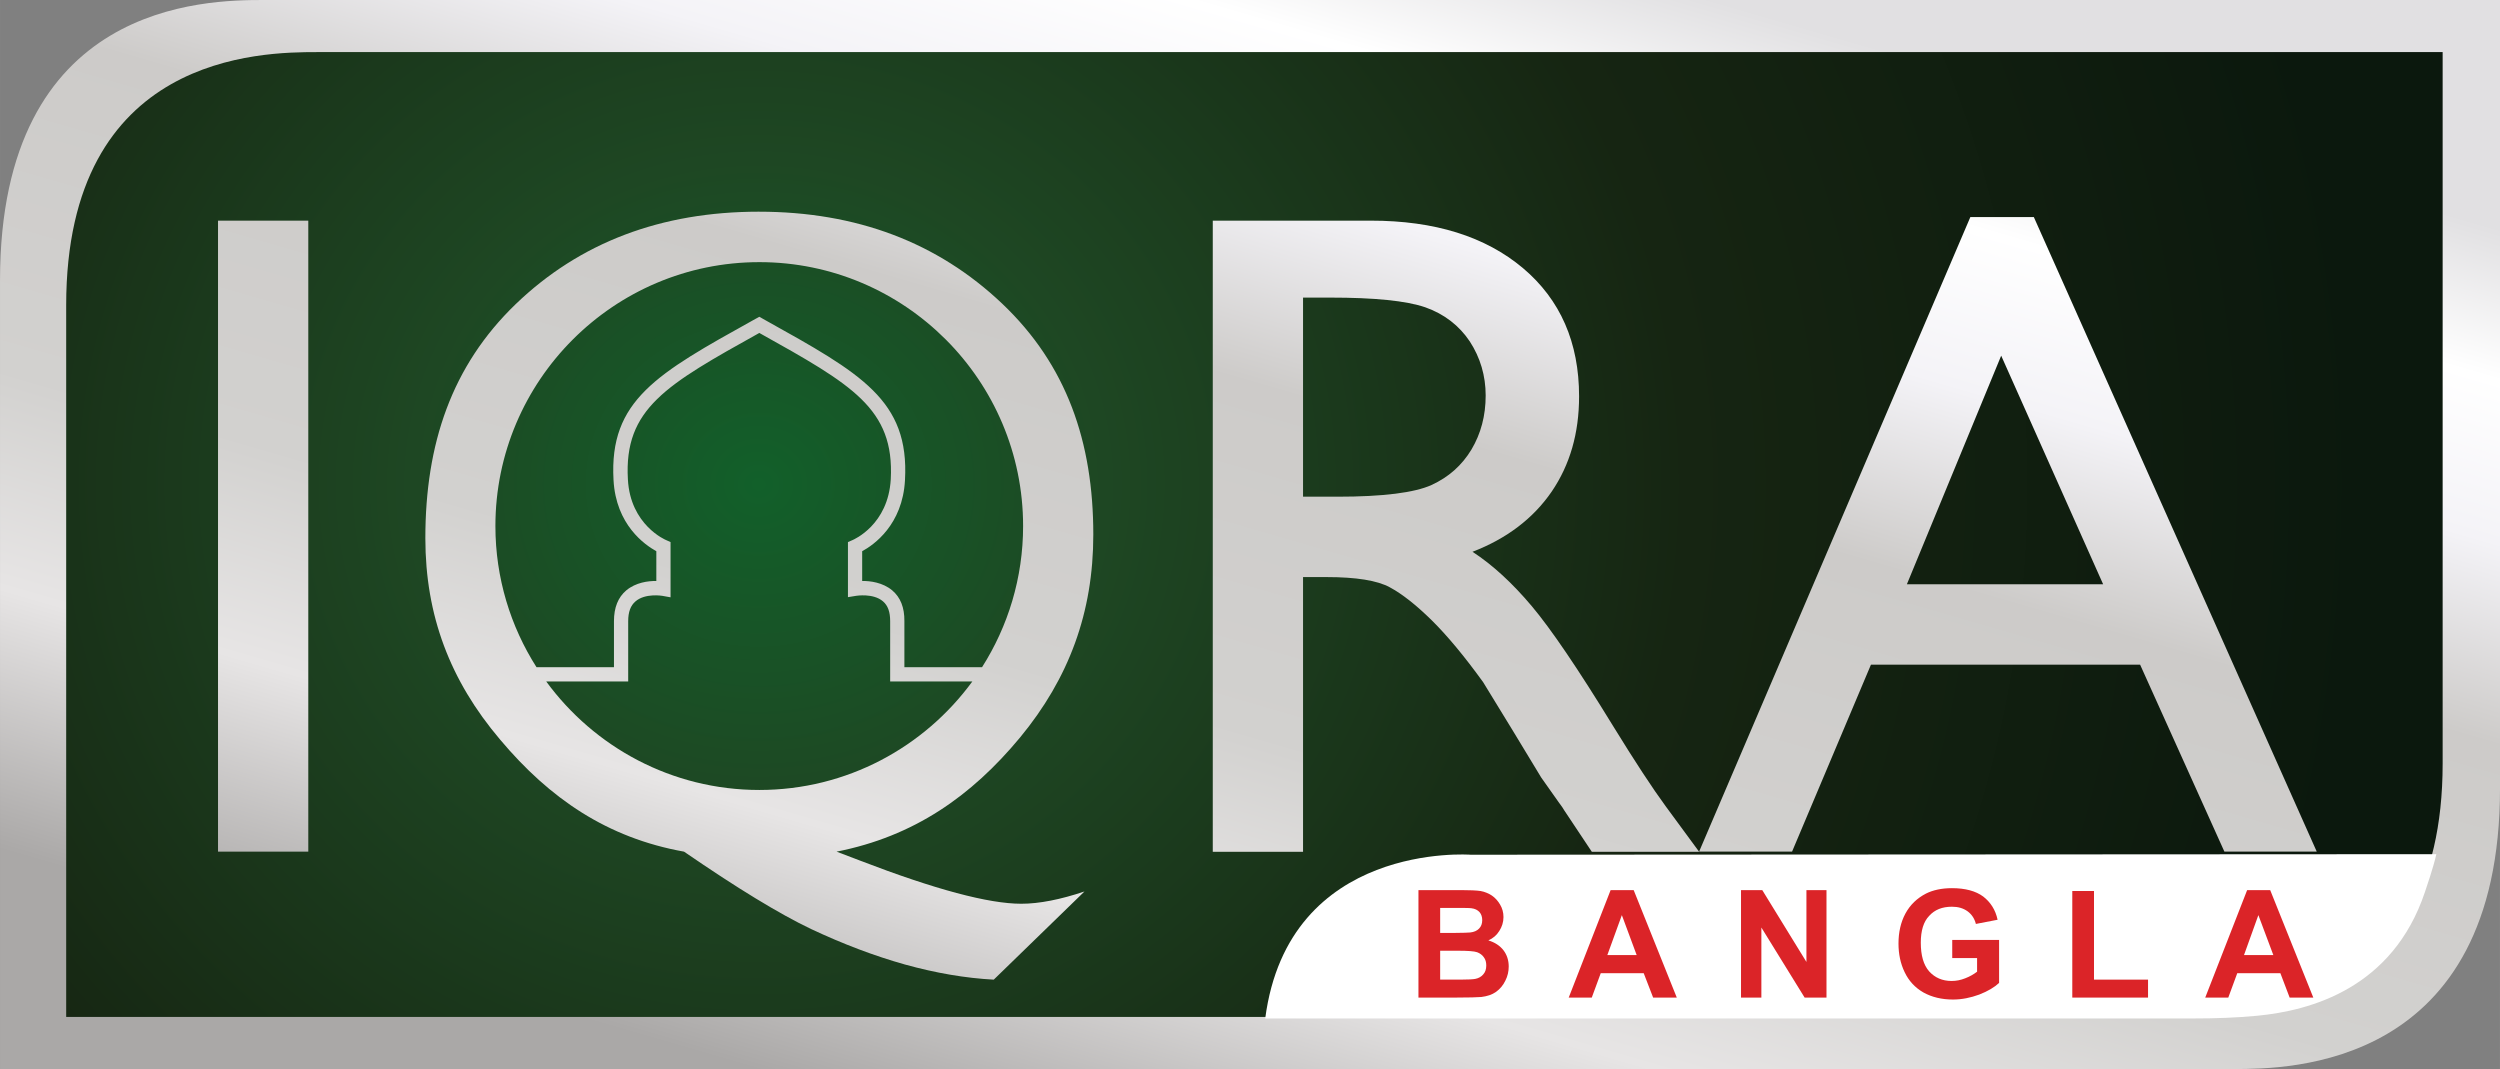 <?xml version="1.0" encoding="UTF-8"?>
<svg width="631.19" height="269.9" version="1.1" viewBox="0 0 167 71.411" xmlns="http://www.w3.org/2000/svg">
 <rect x="0" y="0" width="167" height="71.411" fill="#808080" stroke="none"/>
 <defs>
  <radialGradient id="radialGradient4572" cx="46.256" cy="23.964" r="79.375" gradientTransform="matrix(1.354 0 0 1.272 -11.946 1.865)" gradientUnits="userSpaceOnUse">
   <stop stop-color="#12602a" offset="0"/>
   <stop stop-color="#1e4723" offset=".215"/>
   <stop stop-color="#162512" offset=".577"/>
   <stop stop-color="#0b180d" offset="1"/>
  </radialGradient>
  <linearGradient id="linearGradient4686" x1="118.79" x2="142.91" y1="57.01" y2="-25.994" gradientTransform="translate(-23.928 27.313)" gradientUnits="userSpaceOnUse">
   <stop stop-color="#aaa8a7" offset="0"/>
   <stop stop-color="#e7e5e5" offset=".194"/>
   <stop stop-color="#d2d1cf" offset=".357"/>
   <stop stop-color="#cdcbc9" offset=".616"/>
   <stop stop-color="#f4f3f7" offset=".766"/>
   <stop stop-color="#fff" offset=".887"/>
   <stop stop-color="#e1e0e2" offset="1"/>
  </linearGradient>
 </defs>
 <path d="m149.21 71.411h-149.21v-52.675c0-18.603 13.718-18.736 17.642-18.736h149.36v52.653c0 18.714-14.107 18.759-17.789 18.759" fill="url(#linearGradient4686)" stroke-width="1.08"/>
 <path d="m146.26 67.93h-141.84v-47.54c0-16.79 13.04-16.91 16.77-16.91h141.98v47.52c0 16.89-13.41 16.93-16.91 16.93" fill="url(#radialGradient4572)"/>
 <g fill="url(#linearGradient4686)">
  <path d="m50.693 14.141c-6.54 0-11.97 2.06-16.25 6.18-4.28 4.13-6.03 9.339-6.03 15.63 0 5.16 1.65 9.51 4.99 13.45 3.32 3.95 7.16 6.57 12.29 7.49 3.55 2.44 6.37 4.16 8.49 5.17 2.13 1 4.21 1.79 6.27 2.37 2.06 0.57 4.04 0.91 5.93 1.01l6.06-5.89c-1.61 0.54-3.02 0.82-4.22 0.82-2.19 0-5.77-0.96-10.74-2.87l-1.6-0.61c5.17-1.02 9-3.7 12.26-7.63 3.26-3.95 4.89-8.34 4.89-13.55 0-6.19-1.78-11.34-6.09-15.43s-9.73-6.14-16.25-6.14zm0.03 3.37c9.72 0 17.62 7.91 17.62 17.63 0 3.467-1.009 6.7-2.743 9.43h-5.187v-3.08c0.01-0.9-0.26-1.59-0.82-2.06-0.63-0.52-1.46-0.63-2-0.62v-1.99c0.76-0.41 2.7-1.75 2.86-4.75 0.3-5.34-2.93-7.12-9.34-10.69l-0.39-0.22-0.4 0.22c-6.42 3.57-9.64 5.35-9.34 10.68 0.16 3.01 2.1 4.34 2.86 4.76v1.99c-0.55-0.01-1.37 0.1-2 0.62-0.56 0.47-0.83 1.16-0.83 2.06v3.08h-5.174c-1.736-2.729-2.746-5.963-2.746-9.43 0-9.72 7.91-17.63 17.63-17.63zm0 4.73c6.2 3.46 9.03 5.05 8.78 9.77-0.17 3.05-2.47 4.03-2.56 4.07l-0.3 0.13v3.68l0.55-0.09c0.01 0 1.14-0.19 1.79 0.37 0.33 0.28 0.48 0.71 0.48 1.32v4.03h5.491c-3.207 4.39-8.389 7.25-14.231 7.25-5.842 0-11.027-2.86-14.237-7.25h5.477v-4.03c0-0.61 0.16-1.04 0.49-1.32 0.65-0.56 1.77-0.37 1.78-0.37l0.56 0.1v-3.69l-0.29-0.13c-0.03-0.01-2.4-1-2.56-4.06-0.27-4.73 2.57-6.32 8.78-9.78z"/>
  <path d="m14.563 56.89h6.03v-42.15h-6.03z"/>
  <path d="m88.853 19.88h-1.81v13.3h2.3c3.06 0 5.15-0.27 6.28-0.78 1.15-0.53 2.03-1.31 2.67-2.37 0.63-1.06 0.95-2.26 0.95-3.61 0-1.32-0.36-2.53-1.06-3.61-0.71-1.06-1.7-1.83-2.97-2.28-1.28-0.44-3.4-0.65-6.36-0.65m-7.84 37.02v-42.16h10.56c4.27 0 7.65 1.06 10.16 3.17 2.5 2.11 3.75 4.97 3.75 8.57 0 2.46-0.61 4.57-1.83 6.36-1.23 1.79-3 3.14-5.29 4.02 1.35 0.88 2.67 2.1 3.95 3.62 1.29 1.53 3.1 4.2 5.43 8 1.47 2.39 2.65 4.19 3.54 5.4l2.22 3.02h-7.17l-1.85-2.78c-0.05-0.1-0.17-0.27-0.35-0.51l-1.18-1.67-1.86-3.07-2.02-3.3c-1.25-1.73-2.39-3.1-3.43-4.13-1.04-1.02-1.97-1.76-2.81-2.21-0.83-0.45-2.23-0.68-4.22-0.68h-1.57v18.35"/>
  <path d="m140.49 39.03-6.81-15.27-6.3 15.27zm-8.87-24.53h4.24l18.9 42.39h-6.17l-5.63-12.49h-17.98l-5.27 12.49h-6.21"/>
 </g>
 <path transform="matrix(.265 0 0 .265 0 -0)" d="m613.62 215.32-6.049 4e-3 -236.86 0.135s-45.921-3.476-51.779 41.273h2e-3c-5.2e-4 4e-3 -1e-3 8e-3 -2e-3 0.012l9.309-0.012h224.57c5.782 0 10.939-0.186 16.221-0.686 13.42-1.297 34.094-6.908 42.235-31.173 0.504-1.546 2.033-5.876 2.882-9.553z" fill="#fff" stroke-width="3.78"/>
 <g fill="#db2428">
  <path d="m96.203 63.51v1.93h1.35c0.52 0 0.86-0.02 1-0.05 0.21-0.04 0.39-0.14 0.52-0.29 0.14-0.15 0.21-0.35 0.21-0.6 0-0.22-0.05-0.41-0.16-0.55-0.1-0.15-0.26-0.27-0.45-0.34-0.2-0.07-0.63-0.1-1.29-0.1zm0-2.86v1.67h0.96c0.56 0 0.91-0.02 1.05-0.03 0.26-0.03 0.44-0.11 0.59-0.26 0.14-0.14 0.21-0.33 0.21-0.56 0-0.22-0.06-0.4-0.18-0.54-0.13-0.14-0.3-0.23-0.55-0.26-0.14-0.02-0.56-0.02-1.24-0.02zm-1.45-1.19h2.87c0.57 0 1.01 0.02 1.28 0.06 0.28 0.05 0.53 0.16 0.75 0.3 0.22 0.15 0.4 0.35 0.55 0.6s0.23 0.53 0.23 0.84c0 0.34-0.1 0.65-0.28 0.93-0.18 0.29-0.42 0.49-0.73 0.63 0.43 0.13 0.77 0.35 1.01 0.66 0.23 0.3 0.35 0.67 0.35 1.08 0 0.33-0.07 0.65-0.23 0.96-0.15 0.31-0.36 0.55-0.62 0.74-0.27 0.19-0.59 0.29-0.98 0.34-0.24 0.02-0.82 0.04-1.75 0.04h-2.45"/>
  <path d="m109.33 63.8-0.99-2.67-0.97 2.67zm2.68 2.84h-1.58l-0.63-1.63h-2.87l-0.6 1.63h-1.54l2.8-7.18h1.54"/>
  <path d="m116.3 66.64v-7.18h1.42l2.95 4.8v-4.8h1.34v7.18h-1.46l-2.89-4.68v4.68"/>
  <path d="m130.41 64v-1.21h3.13v2.87c-0.31 0.29-0.74 0.55-1.33 0.78-0.57 0.21-1.16 0.33-1.75 0.33-0.75 0-1.41-0.16-1.97-0.47-0.56-0.32-0.98-0.77-1.26-1.36-0.28-0.58-0.41-1.22-0.41-1.91 0-0.75 0.15-1.42 0.46-2 0.32-0.59 0.78-1.03 1.38-1.34 0.46-0.23 1.04-0.36 1.73-0.36 0.89 0 1.59 0.19 2.09 0.56 0.49 0.38 0.82 0.89 0.96 1.55l-1.45 0.28c-0.09-0.36-0.28-0.64-0.55-0.84-0.29-0.21-0.63-0.31-1.05-0.31-0.65 0-1.15 0.2-1.52 0.61-0.38 0.39-0.56 1-0.56 1.79 0 0.85 0.18 1.49 0.56 1.92 0.38 0.42 0.88 0.64 1.5 0.64 0.31 0 0.61-0.06 0.91-0.18 0.31-0.12 0.57-0.27 0.79-0.44v-0.91"/>
  <path d="m138.43 66.64v-7.12h1.45v5.92h3.61v1.2"/>
  <path d="m151.86 63.8-1-2.67-0.96 2.67zm2.67 2.84h-1.58l-0.62-1.63h-2.88l-0.6 1.63h-1.54l2.8-7.18h1.54"/>
 </g>
</svg>
